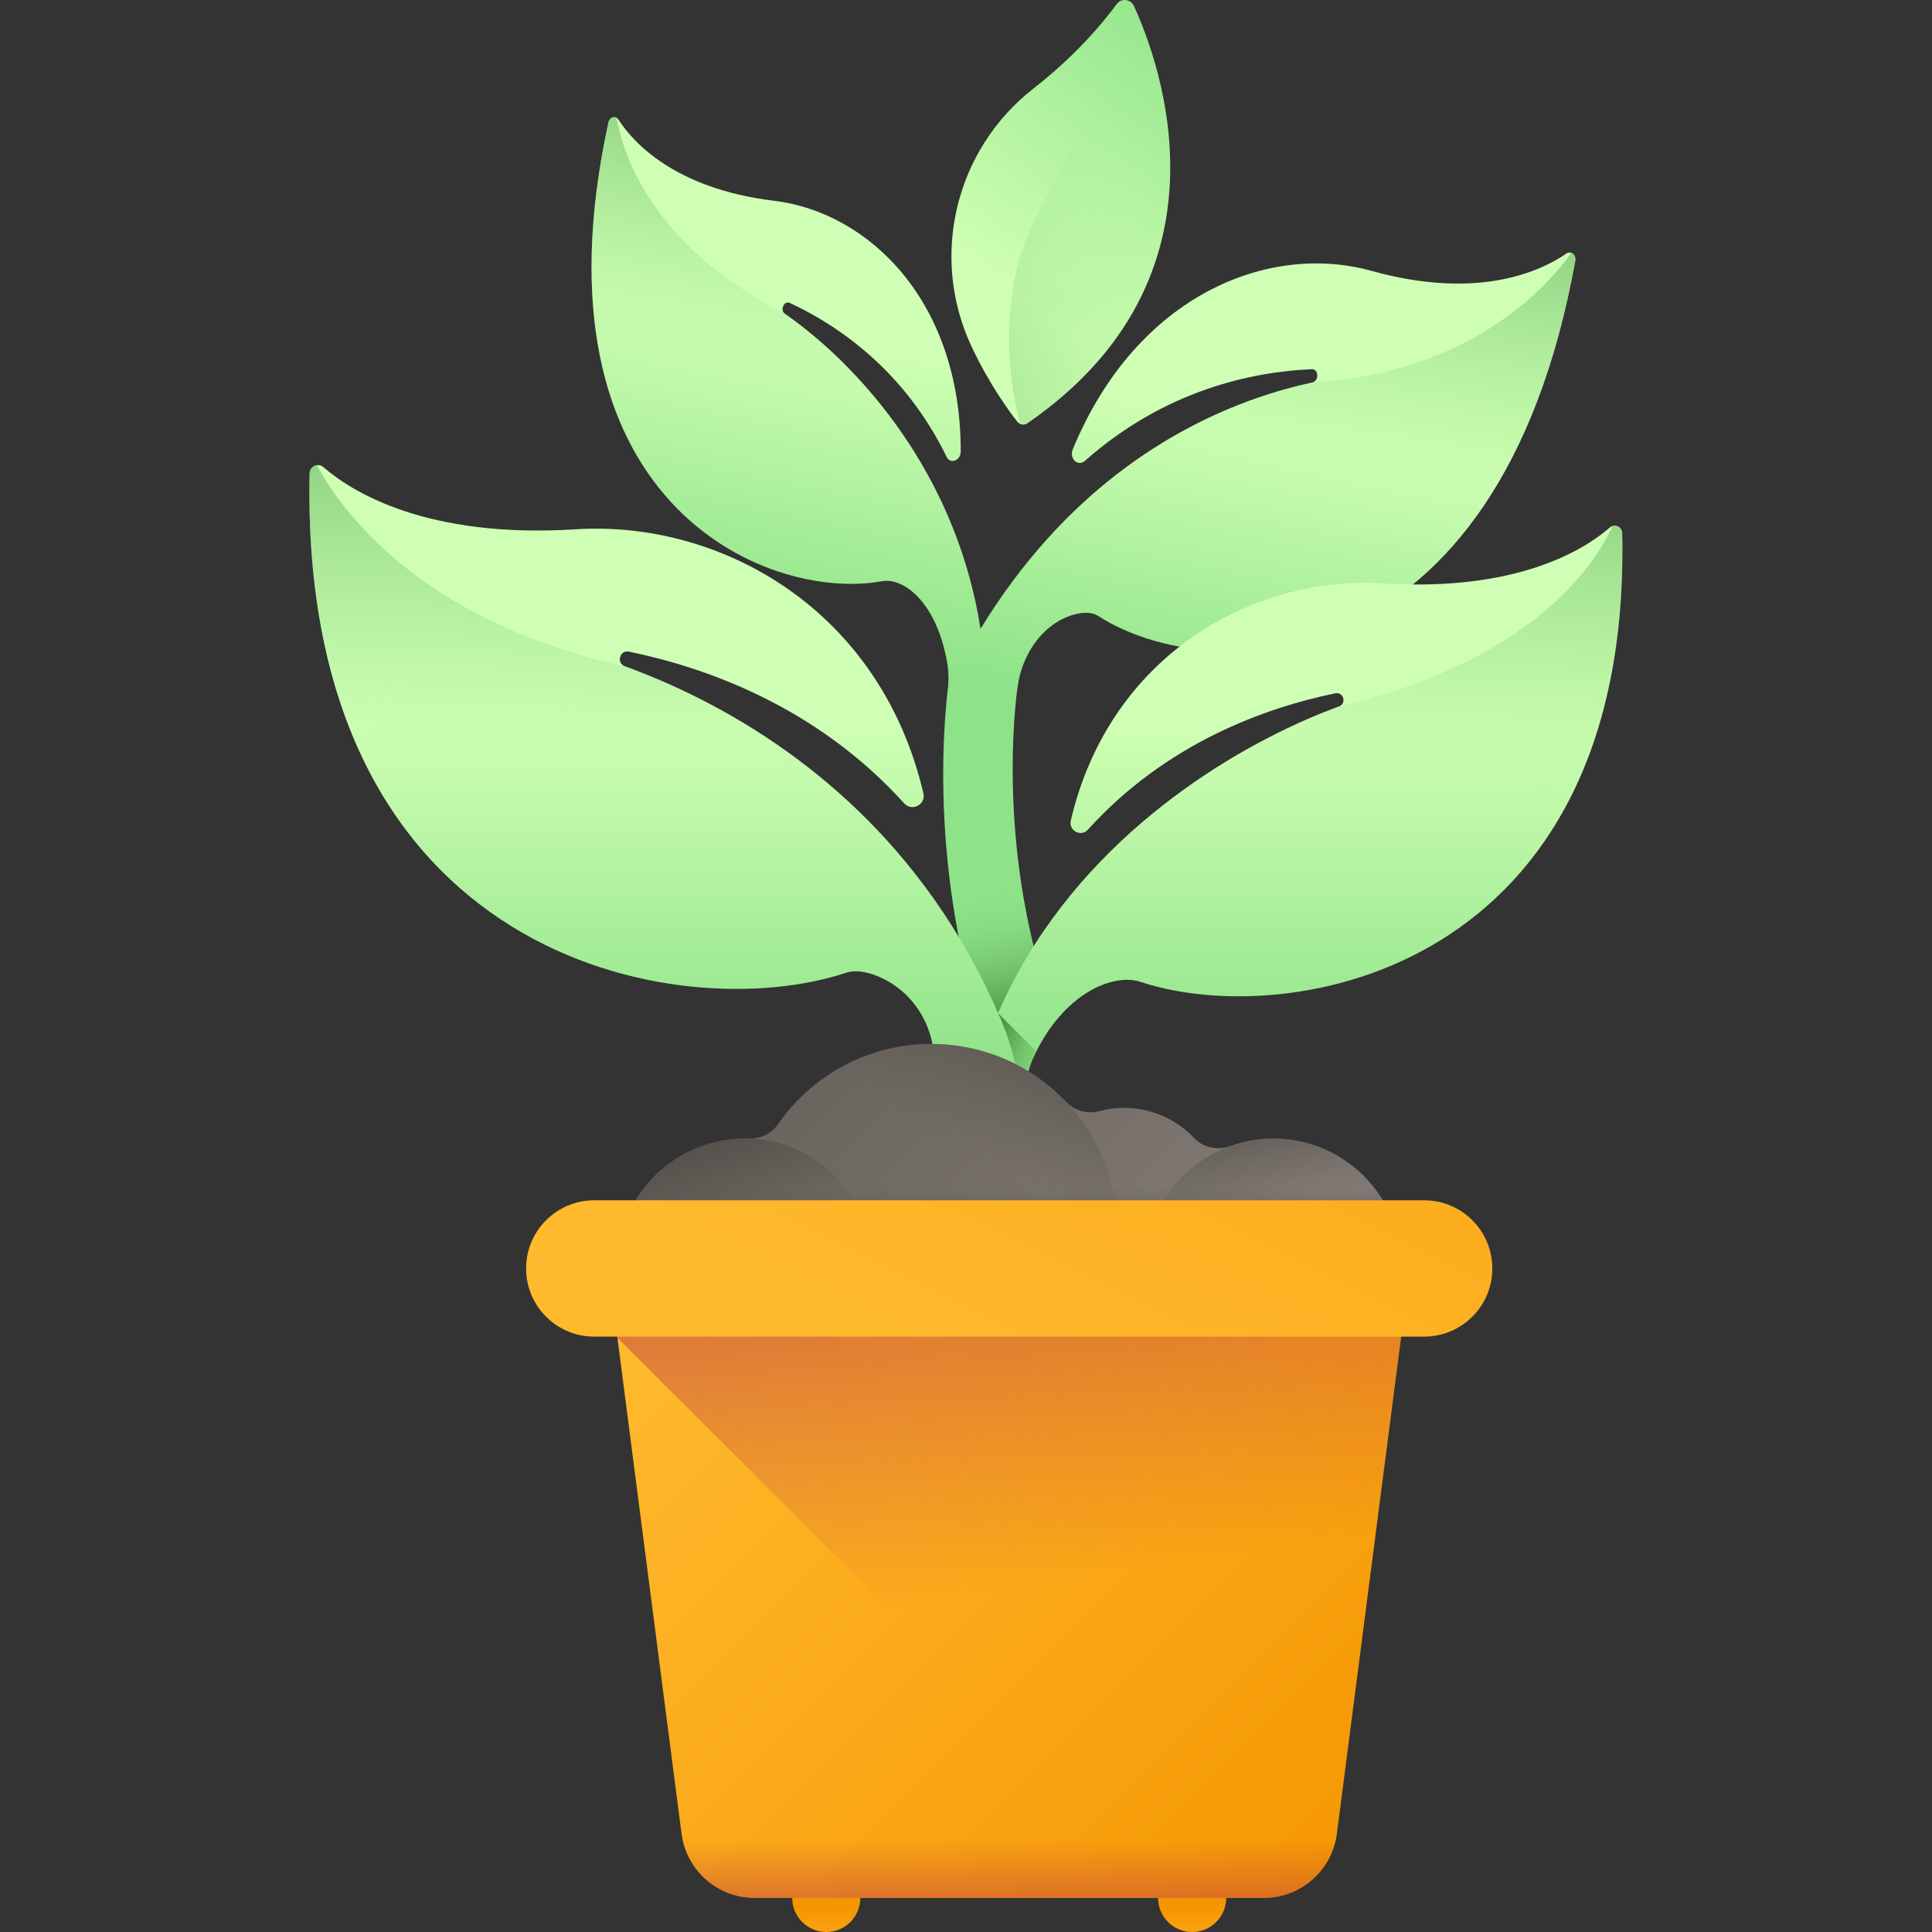 <svg viewBox="-82 0 512 512" xmlns="http://www.w3.org/2000/svg" xmlns:xlink="http://www.w3.org/1999/xlink"><rect x="-82" y="0" width="512" height="512" fill="#333333" stroke="none"/><linearGradient id="a"><stop offset="0" stop-color="#cfffb4"/><stop offset="1" stop-color="#8ee388"/></linearGradient><linearGradient id="b" gradientTransform="matrix(-.985 -.196 -.196 .985 447.784 53.978)" gradientUnits="userSpaceOnUse" x1="235.507" x2="235.507" xlink:href="#a" y1="94.969" y2="175.889"/><linearGradient id="c"><stop offset="0" stop-color="#8ee388" stop-opacity="0"/><stop offset="1" stop-color="#4b9345"/></linearGradient><linearGradient id="d" gradientTransform="matrix(-.985 -.196 -.196 .985 447.784 53.978)" gradientUnits="userSpaceOnUse" x1="301.646" x2="306.554" xlink:href="#c" y1="108.928" y2="-6.715"/><linearGradient id="e" gradientTransform="matrix(-.985 -.196 -.196 .985 447.784 53.978)" gradientUnits="userSpaceOnUse" x1="173.121" x2="178.143" xlink:href="#c" y1="105.987" y2="-12.341"/><linearGradient id="f" gradientUnits="userSpaceOnUse" x1="180.969" x2="187.256" xlink:href="#c" y1="234.763" y2="269.969"/><linearGradient id="g" gradientUnits="userSpaceOnUse" x1="173.973" x2="173.973" xlink:href="#a" y1="191.696" y2="283.65"/><linearGradient id="h" gradientUnits="userSpaceOnUse" x1="263.194" x2="268.81" xlink:href="#c" y1="207.483" y2="75.149"/><linearGradient id="i" gradientUnits="userSpaceOnUse" x1="89.628" x2="95.294" xlink:href="#c" y1="204.255" y2="70.744"/><linearGradient id="j" gradientUnits="userSpaceOnUse" x1="173.544" x2="164.896" xlink:href="#c" y1="314.254" y2="334.278"/><linearGradient id="k" gradientUnits="userSpaceOnUse" x1="200.315" x2="179.684" xlink:href="#c" y1="289.312" y2="279.451"/><linearGradient id="l" gradientTransform="matrix(-.739 -.679 .679 -.739 336.367 224.816)" gradientUnits="userSpaceOnUse" x1="209.279" x2="220.45" xlink:href="#a" y1="6.979" y2="99.4"/><linearGradient id="m" gradientTransform="matrix(-.739 -.679 .679 -.739 336.367 224.816)" gradientUnits="userSpaceOnUse" x1="204.89" x2="267.196" xlink:href="#c" y1="46.836" y2="-79.343"/><linearGradient id="n" gradientUnits="userSpaceOnUse" x1="219.361" x2="105.059" y1="357.274" y2="242.972"><stop offset="0" stop-color="#827a74"/><stop offset="1" stop-color="#605b55"/></linearGradient><linearGradient id="o"><stop offset="0" stop-color="#605b55" stop-opacity="0"/><stop offset="1" stop-color="#4c4843"/></linearGradient><linearGradient id="p" gradientUnits="userSpaceOnUse" x1="117.322" x2="105.911" xlink:href="#o" y1="331.208" y2="294.521"/><linearGradient id="q" gradientUnits="userSpaceOnUse" x1="173.527" x2="197.56" xlink:href="#o" y1="305.108" y2="259.938"/><linearGradient id="r" gradientUnits="userSpaceOnUse" x1="253.309" x2="247.229" xlink:href="#o" y1="319.609" y2="288.12"/><linearGradient id="s" gradientUnits="userSpaceOnUse" x1="185.45" x2="185.45" xlink:href="#o" y1="314.354" y2="330.869"/><linearGradient id="t"><stop offset="0" stop-color="#ffb92d"/><stop offset="1" stop-color="#f59500"/></linearGradient><linearGradient id="u" gradientUnits="userSpaceOnUse" x1="136.974" x2="136.974" xlink:href="#t" y1="523.687" y2="505.328"/><linearGradient id="v" gradientUnits="userSpaceOnUse" x1="233.927" x2="233.927" xlink:href="#t" y1="523.687" y2="505.328"/><linearGradient id="w" gradientUnits="userSpaceOnUse" x1="115.03" x2="285.48" xlink:href="#t" y1="333.618" y2="504.067"/><linearGradient id="x"><stop offset="0" stop-color="#be3f45" stop-opacity="0"/><stop offset="1" stop-color="#be3f45"/></linearGradient><linearGradient id="y" gradientUnits="userSpaceOnUse" x1="198.068" x2="174.162" xlink:href="#x" y1="419.182" y2="264.058"/><linearGradient id="z" gradientUnits="userSpaceOnUse" x1="172.967" x2="295.258" xlink:href="#t" y1="361.437" y2="113.782"/><linearGradient id="A" gradientUnits="userSpaceOnUse" x1="185.45" x2="185.45" xlink:href="#x" y1="487.562" y2="520.606"/><path d="m182.512 271.082c1.57.312 3.254.137 4.902-.605 4.84-2.18 7.516-8.449 5.977-13.996-11.211-40.344-5.645-75.008-5.59-75.355.988-5.91-2.242-11.328-7.242-12.09-4.988-.762-9.828 3.41-10.812 9.324-.27 1.633-6.523 40.57 6.105 86.023 1.02 3.66 3.617 6.094 6.66 6.699zm0 0" fill="#8ee388"/><path d="m79.238 32.453c.312-1.449 1.906-1.918 2.637-.781 3.828 5.934 14.832 18.324 41.246 21.531 25.367 3.09 49.543 26.859 49.48 66.461-.008 2.395-2.738 3.453-3.727 1.43-11.18-22.91-28.719-34.836-41.547-40.809-1.52-.715-2.719 1.898-1.316 2.867 14.387 9.953 38.801 33.188 48.871 69.703 1.211 4.41 2.219 9.012 2.969 13.805 5.523-9.051 11.434-16.891 17.535-23.68 24.648-27.434 52.43-37.758 70.383-41.625 1.852-.402 1.727-3.594-.137-3.516-15.742.691-38.852 5.477-60.102 24.281-1.879 1.656-4.246-.594-3.223-3.059 16.801-40.75 51.777-54.898 79.18-47.273 28.535 7.945 45.125-.109 51.586-4.578 1.238-.863 2.676.297 2.387 1.922-20.234 112.324-96.902 113.129-126.387 94.125-1.645-1.062-3.844-1.047-6.16-.465-7.379 1.848-13.246 8.949-14.961 17.574l-.484 2.422c-1.133 5.699-5.785 9.875-10.629 9.207-4.574-.629-7.664-5.141-7.508-10.328.059-2.02.027-4.043-.309-5.992-2.812-16.324-11.727-22.656-17.234-21.656-31.008 5.641-94.375-21.379-72.551-121.566zm0 0" fill="url(#b)"/><path d="m79.238 32.453c.254-1.184 1.359-1.695 2.156-1.23 1.859 10.426 9.895 34.211 44.613 51.93 14.391 9.953 38.805 33.188 48.871 69.703 1.215 4.41 2.223 9.012 2.973 13.805.02-.031.039-.059.059-.09.648 8.879.266 17.508-1 25.434-.023-.004-.047-.004-.07-.008-4.574-.629-7.664-5.141-7.512-10.328.062-2.02.031-4.043-.305-5.992-2.812-16.324-11.727-22.656-17.238-21.656-31.004 5.641-94.371-21.379-72.547-121.566zm0 0" fill="url(#d)"/><path d="m182.105 160.035c4.266-6.316 8.719-11.98 13.281-17.055 24.648-27.434 52.43-37.758 70.383-41.625 42.113-2.547 62.391-25.543 68.664-34.348.707.266 1.211 1.102 1.027 2.125-20.23 112.324-96.902 113.129-126.387 94.125-1.645-1.062-3.844-1.047-6.16-.469-7.375 1.852-13.246 8.949-14.961 17.578l-.484 2.422c-1.133 5.699-5.785 9.875-10.625 9.207-.359-.051-.707-.133-1.047-.227zm0 0" fill="url(#e)"/><path d="m186.383 201.551c-.152 13.918 1.09 33.633 7.008 54.93 1.539 5.551-1.137 11.816-5.977 14-1.648.738-3.332.914-4.902.602-3.043-.605-5.641-3.039-6.66-6.699-6.293-22.648-7.895-43.68-7.891-59.285zm0 0" fill="url(#f)"/><path d="m148.93 383.379c-2.148 0-4.328-.566-6.309-1.754-5.82-3.492-7.707-11.039-4.215-16.855 25.387-42.316 27.141-82.031 27.156-82.426.254-6.781 5.938-12.086 12.734-11.824 6.785.254 12.074 5.957 11.824 12.738-.07 1.875-2.039 46.484-30.641 94.152-2.305 3.84-6.375 5.969-10.551 5.969zm0 0" fill="#8ee388"/><path d="m347.895 141.258c-.035-1.68-2.016-2.555-3.281-1.453-6.609 5.746-24.387 17.066-60.094 14.801-34.297-2.172-72.445 18.879-82.758 62.859-.621 2.66 2.711 4.438 4.543 2.406 20.773-22.965 47.051-32.332 65.555-36.133 2.191-.457 3.09 2.707.984 3.477-21.602 7.871-59.93 28.273-82.805 66.594-2.758 4.625-5.297 9.512-7.547 14.668-4.91-11.266-10.656-21.277-16.93-30.16-25.328-35.895-59.293-53.492-81.973-61.75-2.34-.855-1.34-4.371 1.102-3.875 20.598 4.242 49.848 14.66 72.957 40.227 2.051 2.254 5.762.277 5.059-2.684-11.477-48.949-53.934-72.379-92.105-69.965-39.758 2.52-59.539-10.082-66.891-16.473-1.41-1.23-3.613-.258-3.656 1.609-2.781 129.168 98.211 146.988 142.117 132.398 2.453-.812 5.348-.312 8.258.844 9.25 3.68 15.133 12.859 15.133 22.816v2.797c0 6.574 5.047 12.238 11.613 12.566 6.207.309 11.469-4.016 12.625-9.809.453-2.258 1.023-4.492 1.977-6.586 8-17.5 21.43-22.562 28.438-20.238 39.445 13.113 130.184-2.895 127.68-118.938zm0 0" fill="url(#g)"/><path d="m347.895 141.258c-.027-1.371-1.352-2.184-2.523-1.844-5.191 11.164-22.047 35.797-72.527 47.801-21.602 7.871-59.93 28.277-82.805 66.594-2.758 4.629-5.297 9.516-7.547 14.672-.016-.039-.035-.078-.051-.117-3.188 9.715-4.953 19.379-5.363 28.457.035 0 .066.008.098.008 6.207.312 11.465-4.012 12.625-9.809.449-2.254 1.023-4.492 1.977-6.582 7.996-17.504 21.43-22.566 28.438-20.238 39.445 13.109 130.184-2.898 127.68-118.941zm0 0" fill="url(#h)"/><path d="m178.617 260.184c-3.969-7.953-8.363-15.227-13.051-21.867-25.332-35.895-59.297-53.492-81.977-61.75-54.922-12.125-75.652-42.133-81.617-53.293-1.004.137-1.887.957-1.914 2.133-2.781 129.168 98.211 146.988 142.117 132.398 2.449-.812 5.348-.312 8.254.844 9.254 3.68 15.137 12.859 15.137 22.816v2.797c0 6.574 5.043 12.238 11.613 12.566.488.023.965.008 1.438-.023zm0 0" fill="url(#i)"/><path d="m162.074 305.332c-3.453 15.484-10.266 37.098-23.668 59.438-3.492 5.816-1.605 13.367 4.215 16.855 1.98 1.188 4.156 1.754 6.309 1.754 4.176 0 8.246-2.129 10.551-5.969 14.254-23.754 21.891-46.75 25.977-64.074zm0 0" fill="url(#j)"/><path d="m191.777 280.438c.285-.617.574-1.219.871-1.805l-10.156-10.152s6.652 13.559 6.043 27.516l.262-.051c.59-4.012.922-7.207 1.105-9.391.438-2.094.988-4.172 1.875-6.117zm0 0" fill="url(#k)"/><path d="m218.488 1.551c7.109 15.484 27.773 72.07-28.223 110.617-.852.59-2.02.41-2.66-.406-2.25-2.867-7.402-9.906-12.074-19.797-11.27-23.852-4.43-52.316 16.379-68.531 7.246-5.648 15.113-13.043 22.047-22.371 1.199-1.617 3.695-1.336 4.531.488zm0 0" fill="url(#l)"/><path d="m218.488 1.551c-.367-.805-1.059-1.309-1.82-1.48-3.957 17.371-14.27 38.566-24.316 58.023-11.324 21.926-5.797 47.512-4.035 54.223.613.289 1.355.262 1.949-.148 55.996-38.547 35.332-95.133 28.223-110.617zm0 0" fill="url(#m)"/><path d="m255.48 301.73c-4.062 0-7.961.715-11.57 2.027-3.332 1.211-7.059.328-9.504-2.234-4.656-4.883-11.223-7.93-18.504-7.93-2.301 0-4.535.305-6.656.875-3.148.848-6.496-.141-8.746-2.5-8.988-9.434-21.672-15.316-35.734-15.316-16.801 0-31.641 8.398-40.555 21.227-1.758 2.531-4.676 3.961-7.758 3.867-.344-.012-.688-.016-1.031-.016-14.461 0-26.805 9.059-31.664 21.812-1.141 2.992 1.066 6.203 4.27 6.203h194.852c3.203 0 5.41-3.211 4.27-6.203-4.863-12.754-17.203-21.812-31.668-21.812zm0 0" fill="url(#n)"/><path d="m115.418 301.73c-.531 0-1.059.016-1.582.039-.16.008-.316.02-.477.027-.375.023-.746.051-1.117.086-.168.016-.34.031-.504.051-.41.043-.816.094-1.223.152-.105.016-.215.027-.324.047-.504.078-1.008.168-1.504.266-.129.027-.258.059-.387.086-.375.078-.746.164-1.117.258-.164.039-.324.082-.488.125-.355.094-.707.195-1.059.301-.137.043-.277.082-.414.125-.48.148-.953.309-1.422.48-.066.023-.129.051-.195.074-.402.152-.805.309-1.203.477-.148.059-.293.125-.441.188-.324.141-.645.285-.961.438-.145.066-.293.133-.438.207-.379.184-.75.375-1.121.574-.066.035-.137.07-.203.105-.43.234-.855.48-1.277.734-.125.074-.246.152-.371.23-.301.188-.598.379-.891.574-.141.094-.281.188-.422.281-.297.203-.586.414-.875.625-.113.082-.227.16-.336.242-.387.293-.77.59-1.141.898-.094.074-.18.156-.273.23-.285.238-.566.484-.844.73-.129.117-.258.234-.383.352-.246.227-.488.457-.723.691-.121.117-.242.234-.359.352-.309.312-.609.629-.906.949-.059.062-.117.125-.172.191-.301.328-.59.664-.875 1.008-.109.133-.219.27-.328.406-.203.25-.402.504-.598.758-.113.148-.223.297-.336.445-.203.277-.402.562-.598.844-.086.121-.172.242-.254.367-.262.391-.516.789-.766 1.191-.086.141-.168.289-.254.434-.168.277-.328.559-.488.844-.094.172-.188.348-.281.523-.148.273-.289.551-.426.832-.086.168-.168.332-.25.5-.199.426-.398.855-.582 1.289-.055.129-.105.266-.16.395-.117.289-.23.578-.34.871-1.07 2.969 1.121 6.117 4.297 6.117h60.75c-2.777-15.91-16.648-28.012-33.359-28.012zm0 0" fill="url(#p)"/><path d="m214.113 326c0-13.176-5.164-25.145-13.574-33.992-.016-.012-.027-.023-.039-.039-2.246-2.359-4.723-4.492-7.398-6.371-.004-.004-.008-.008-.012-.008-.324-.23-.652-.453-.984-.672-.023-.016-.043-.031-.066-.047-.312-.207-.629-.41-.949-.613-.035-.023-.07-.043-.109-.066-.305-.191-.609-.383-.922-.566-.047-.031-.094-.059-.145-.086-.297-.18-.598-.352-.902-.523-.059-.035-.117-.07-.18-.102-.289-.164-.586-.324-.879-.484-.07-.035-.141-.074-.211-.109-.289-.152-.578-.301-.871-.449-.078-.039-.156-.078-.234-.117-.285-.141-.57-.277-.859-.414-.086-.039-.172-.082-.258-.121-.281-.129-.566-.258-.852-.383-.09-.043-.184-.082-.277-.125-.281-.121-.562-.242-.844-.355-.102-.043-.199-.082-.301-.121-.277-.113-.559-.223-.84-.332-.105-.043-.207-.082-.312-.121-.277-.102-.559-.203-.84-.305-.109-.039-.219-.074-.328-.113-.277-.098-.559-.191-.84-.281-.113-.039-.227-.074-.34-.109-.277-.09-.559-.176-.836-.258-.121-.035-.238-.074-.355-.105-.277-.082-.559-.16-.84-.234-.121-.035-.242-.066-.363-.102-.281-.07-.562-.141-.844-.211-.121-.031-.246-.062-.367-.09-.285-.066-.57-.129-.855-.191-.121-.027-.246-.055-.371-.082-.285-.059-.574-.113-.863-.172-.125-.02-.246-.047-.367-.07-.293-.051-.59-.102-.883-.148-.121-.02-.242-.043-.363-.062-.301-.047-.602-.086-.906-.129-.117-.016-.23-.035-.348-.047-.312-.043-.629-.078-.941-.113-.109-.012-.215-.023-.32-.035-.332-.035-.668-.062-1-.094-.094-.008-.184-.016-.273-.023-.371-.027-.742-.051-1.113-.07-.055-.004-.109-.008-.168-.012-.863-.043-1.73-.066-2.605-.066-.488 0-.977.008-1.461.023-.129.004-.254.008-.383.012-.355.012-.711.031-1.066.051-.152.008-.305.02-.457.027-.344.023-.688.051-1.027.082-.141.012-.277.023-.418.035-.422.043-.84.09-1.258.141-.051.004-.102.012-.152.016-.477.062-.949.129-1.422.203-.105.016-.211.035-.312.051-.363.059-.723.121-1.082.188-.141.027-.285.055-.426.082-.332.062-.66.133-.988.203-.137.027-.273.059-.41.086-.371.086-.738.172-1.109.266-.082.02-.168.039-.25.059-.461.121-.918.242-1.371.371-.055.016-.109.035-.168.051-.387.113-.773.23-1.16.352-.121.039-.242.078-.363.121-.328.105-.652.215-.977.328-.125.043-.25.086-.375.133-.344.121-.688.25-1.031.383-.086.031-.176.066-.266.098-.871.34-1.73.707-2.574 1.094-.09.039-.18.082-.27.125-.332.152-.664.309-.992.473-.105.051-.207.102-.312.156-.328.164-.656.336-.98.504-.082.047-.168.09-.25.133-.824.441-1.637.906-2.434 1.395-.051.031-.102.066-.152.098-.34.207-.676.422-1.012.641-.086.055-.168.109-.25.164-.316.211-.629.422-.938.637-.074.051-.145.102-.219.148-.77.543-1.527 1.105-2.266 1.688-.004.004-.008.008-.008.012-.355.277-.707.566-1.051.855-.062.051-.125.105-.188.156-.297.25-.59.504-.879.762-.066.059-.129.113-.191.172-.32.285-.637.574-.949.871-.023.02-.043.035-.062.055-.688.648-1.352 1.316-2 2.004-.047.051-.094.098-.137.148-.273.289-.539.582-.805.879-.055.062-.113.129-.172.195-.27.305-.535.613-.797.926-.035.039-.07.082-.105.121-.602.727-1.188 1.469-1.75 2.227-.031.043-.062.086-.094.133-.242.324-.477.652-.707.984-5.59 8-8.871 17.73-8.871 28.23 0 1.258.047 2.508.141 3.742h98.414c.094-1.234.145-2.484.145-3.742zm0 0" fill="url(#q)"/><path d="m222.121 329.742h60.754c3.172 0 5.367-3.148 4.297-6.117-.109-.293-.227-.582-.344-.871-.055-.129-.102-.262-.16-.395-.184-.434-.379-.863-.582-1.289-.078-.168-.164-.332-.246-.5-.141-.281-.281-.559-.426-.832-.094-.176-.188-.352-.285-.523-.156-.285-.32-.566-.484-.844-.086-.145-.168-.293-.258-.434-.246-.402-.5-.801-.762-1.191-.082-.125-.172-.246-.254-.367-.195-.285-.395-.566-.602-.844-.109-.148-.223-.297-.336-.445-.195-.254-.395-.508-.594-.758-.109-.137-.219-.273-.332-.406-.285-.344-.574-.68-.871-1.008-.059-.062-.117-.129-.172-.191-.297-.32-.598-.637-.906-.949-.117-.117-.238-.234-.359-.352-.238-.234-.477-.465-.723-.691-.129-.117-.254-.234-.383-.352-.277-.246-.559-.492-.844-.73-.094-.074-.184-.156-.273-.23-.375-.309-.754-.605-1.141-.898-.109-.082-.223-.16-.336-.242-.289-.211-.582-.422-.879-.625-.137-.094-.277-.188-.418-.281-.293-.195-.59-.387-.891-.574-.125-.074-.25-.156-.375-.23-.418-.254-.844-.5-1.273-.734-.07-.035-.137-.07-.203-.105-.371-.199-.746-.391-1.125-.574-.145-.07-.289-.141-.434-.207-.32-.152-.641-.297-.965-.438-.145-.062-.293-.125-.441-.188-.398-.168-.797-.324-1.203-.477-.062-.023-.129-.051-.195-.074-.469-.172-.941-.332-1.418-.48-.137-.043-.277-.082-.418-.125-.352-.105-.703-.207-1.059-.301-.16-.043-.324-.086-.488-.125-.367-.094-.742-.18-1.117-.258-.129-.027-.254-.059-.383-.086-.5-.098-1-.188-1.508-.266-.105-.02-.215-.031-.32-.047-.406-.059-.812-.109-1.223-.152-.168-.02-.336-.035-.504-.051-.371-.035-.746-.062-1.121-.086-.156-.008-.316-.02-.477-.027-.523-.023-1.051-.039-1.578-.039-.551 0-1.098.016-1.641.039-.176.008-.348.023-.523.035-.367.023-.734.051-1.098.082-.207.023-.41.047-.617.07-.328.039-.66.078-.988.125-.215.031-.426.062-.641.098-.316.055-.633.109-.945.172-.211.039-.426.082-.637.125-.316.066-.629.141-.945.219-.199.051-.402.094-.602.148-.34.09-.68.188-1.02.289-.164.047-.328.094-.492.145-11.938 3.742-21.023 13.918-23.215 26.465zm0 0" fill="url(#r)"/><path d="m83.754 323.543c-1.141 2.992 1.07 6.199 4.273 6.199h194.848c3.203 0 5.414-3.207 4.273-6.199-2.219-5.824-6.004-10.875-10.832-14.645h-181.727c-4.832 3.77-8.613 8.82-10.836 14.645zm0 0" fill="url(#s)"/><path d="m136.973 512c-4.984 0-9.031-4.043-9.031-9.031v-7.438h18.062v7.438c0 4.988-4.043 9.031-9.031 9.031zm0 0" fill="url(#u)"/><path d="m233.926 512c-4.988 0-9.031-4.043-9.031-9.031v-7.438h18.062v7.438c0 4.988-4.043 9.031-9.031 9.031zm0 0" fill="url(#v)"/><path d="m252.91 502.969h-134.922c-9.82 0-18.117-7.293-19.379-17.035l-19.406-150.133h212.496l-19.41 150.133c-1.258 9.742-9.555 17.035-19.379 17.035zm0 0" fill="url(#w)"/><path d="m272.289 485.934 19.41-150.133h-212.5l2.422 18.715 148.453 148.453h22.836c9.824 0 18.121-7.293 19.379-17.035zm0 0" fill="url(#y)"/><path d="m295.418 354.219h-219.938c-9.973 0-18.062-8.086-18.062-18.062s8.09-18.062 18.062-18.062h219.938c9.977 0 18.062 8.086 18.062 18.062s-8.086 18.062-18.062 18.062zm0 0" fill="url(#z)"/><path d="m94.082 450.906 4.527 35.027c1.262 9.742 9.559 17.035 19.379 17.035h134.922c9.824 0 18.121-7.293 19.379-17.035l4.531-35.027zm0 0" fill="url(#A)"/></svg>